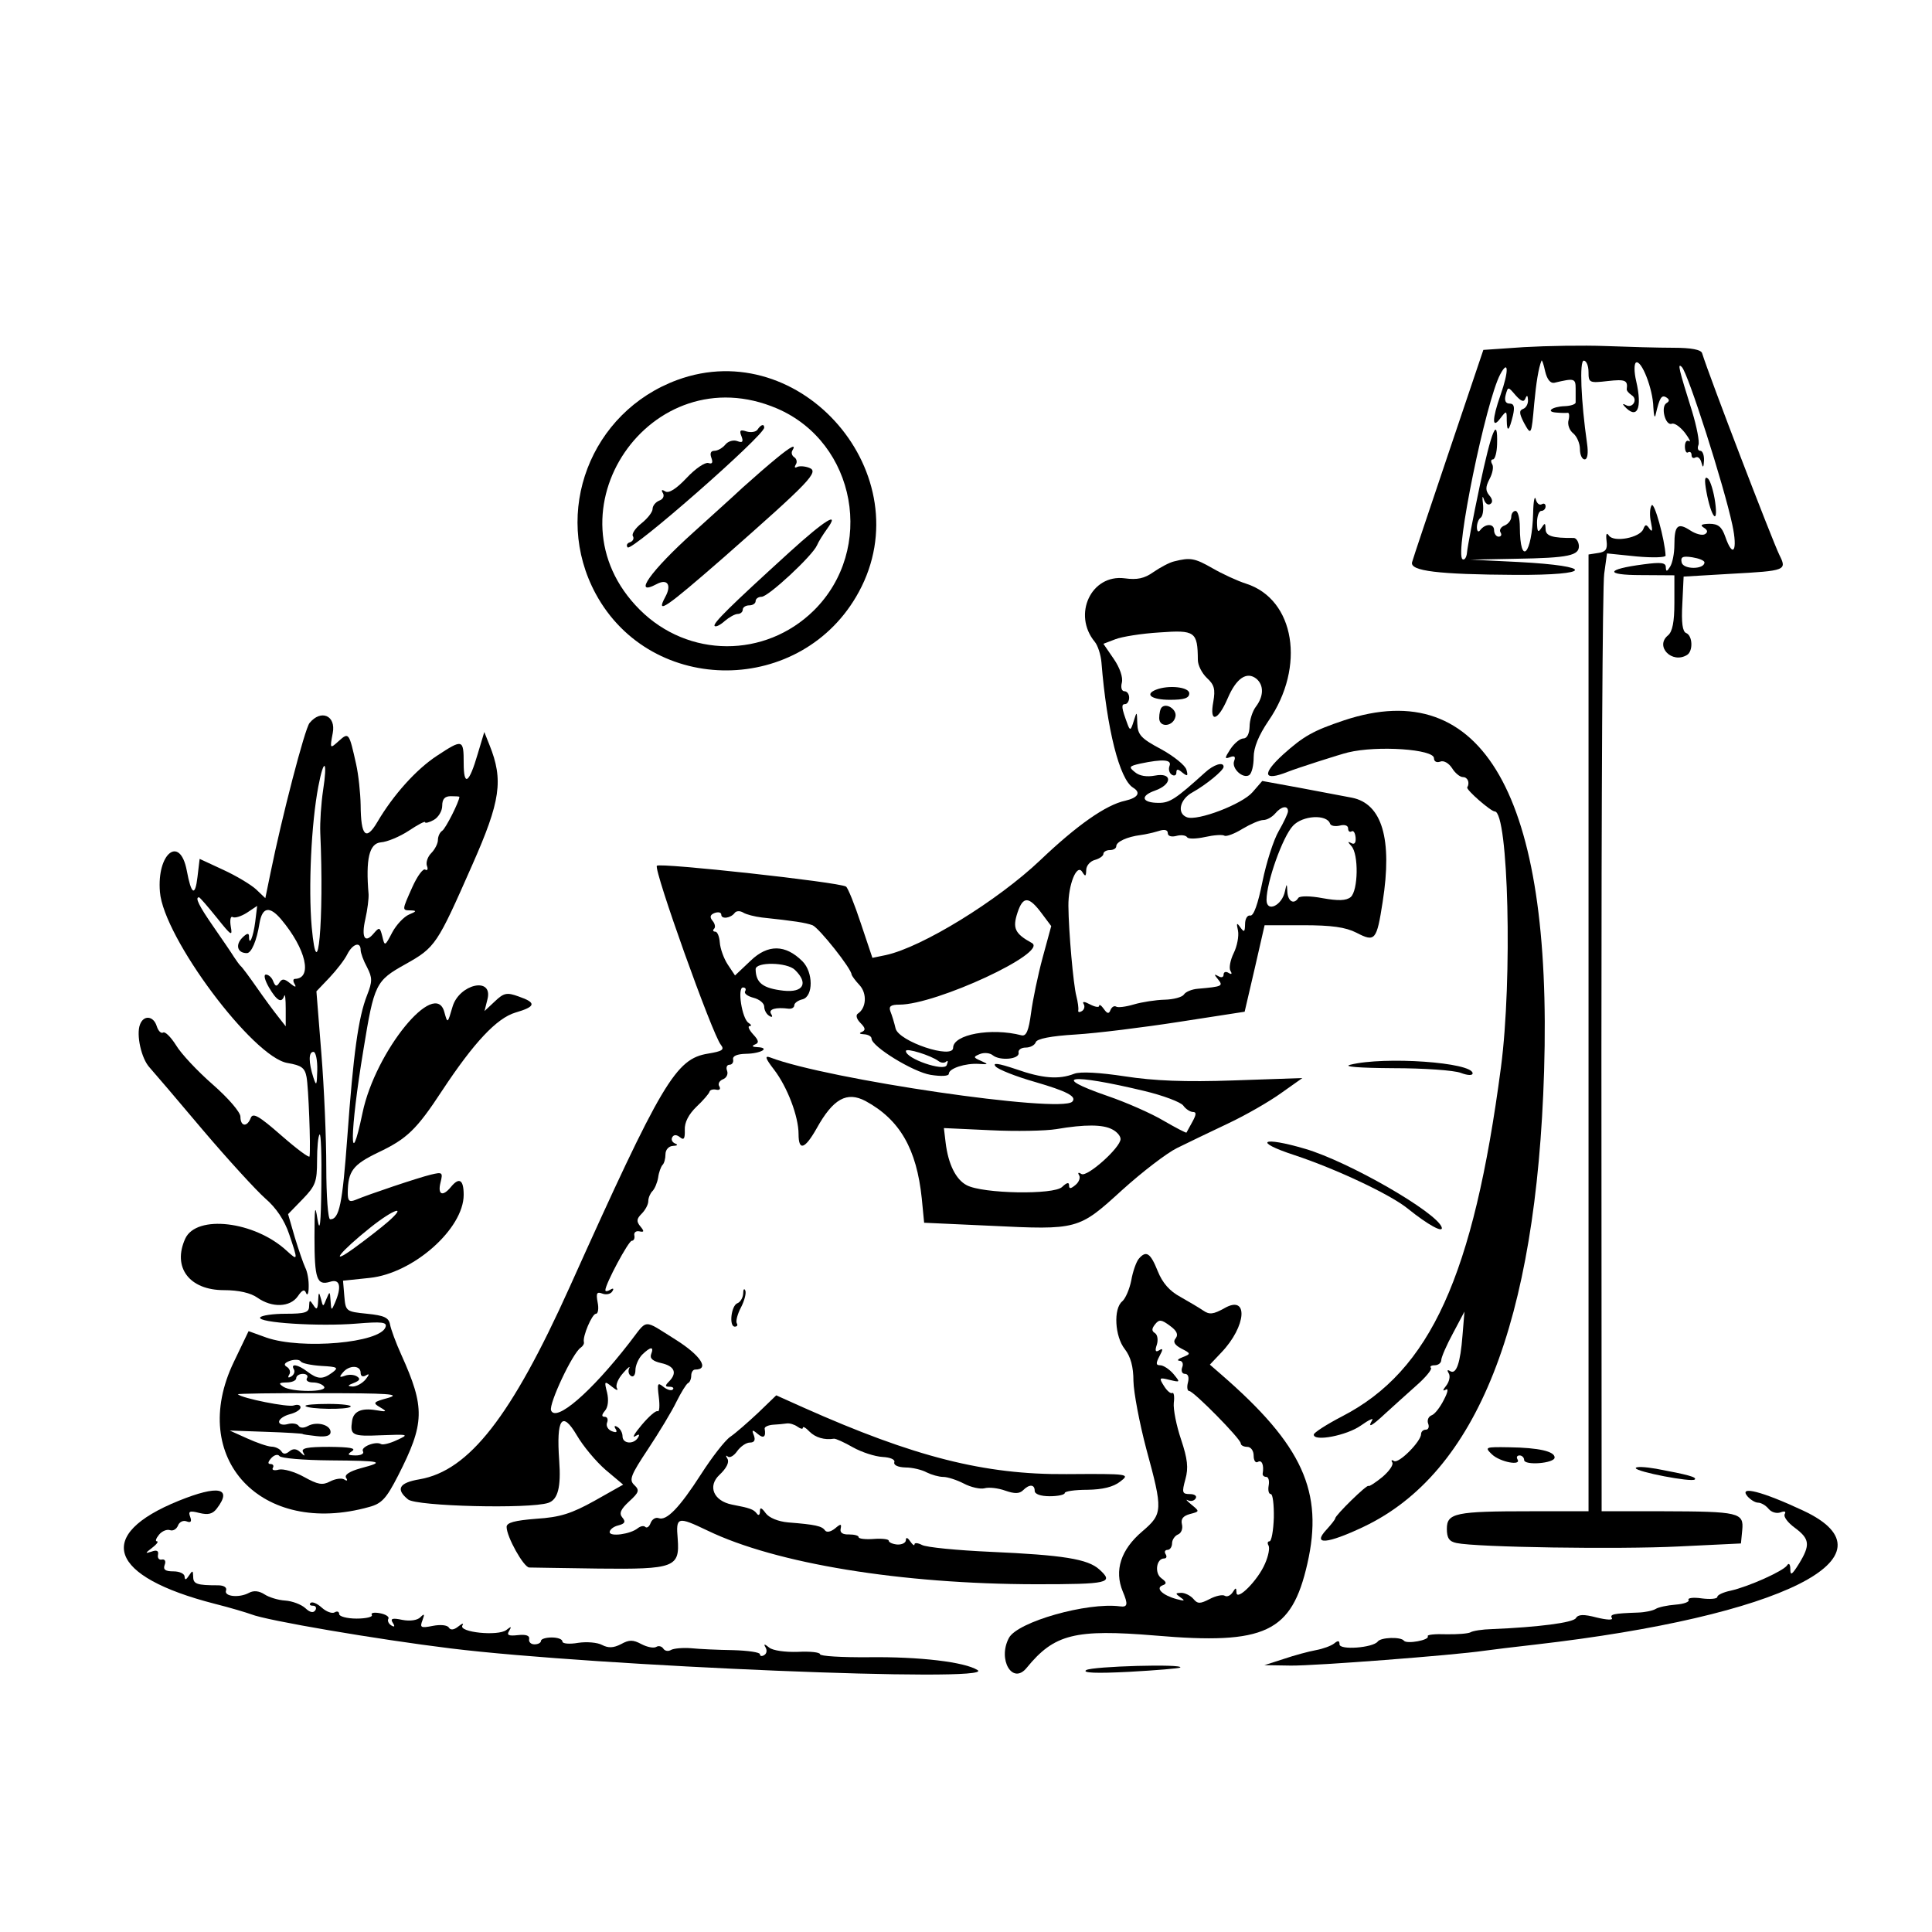 <?xml version="1.0" standalone="no"?>
<!DOCTYPE svg PUBLIC "-//W3C//DTD SVG 20010904//EN"
 "http://www.w3.org/TR/2001/REC-SVG-20010904/DTD/svg10.dtd">
<svg version="1.0" xmlns="http://www.w3.org/2000/svg"
 width="450pt" height="450pt" viewBox="0 0 450 450"
 preserveAspectRatio="xMidYMid meet">
<g transform="translate(0,450) scale(0.05,-0.05)"
fill="#000000" stroke="none">
<path d="M7100 7383 l-190 -13 -162 -480 c-89 -264 -166 -493 -170 -509 -11
-41 121 -57 481 -59 363 -2 373 41 15 60 l-224 11 210 4 c249 4 298 15 295 62
-2 19 -13 35 -24 35 -99 -1 -131 9 -131 41 -1 30 -3 31 -20 5 -15 -23 -19 -18
-20 25 0 30 9 55 20 55 11 0 20 10 20 21 0 12 -8 16 -18 10 -11 -6 -23 4 -28
24 -5 19 -11 -10 -12 -65 -5 -193 -61 -252 -62 -65 0 41 -9 75 -20 75 -11 0
-20 -13 -20 -28 0 -15 -14 -33 -31 -40 -17 -6 -26 -21 -19 -32 7 -11 3 -20 -9
-20 -11 0 -21 14 -21 30 0 32 -41 32 -65 0 -8 -11 -15 -5 -15 14 0 18 8 38 17
44 10 6 15 36 11 67 -4 30 -2 39 4 20 6 -20 20 -30 30 -23 13 7 11 23 -4 40
-19 23 -18 40 1 77 14 26 20 57 12 69 -7 12 -6 22 4 22 9 0 18 32 19 70 4 138
-26 65 -81 -195 -31 -146 -57 -284 -59 -308 -2 -24 -12 -38 -21 -32 -38 23
109 737 176 862 39 72 40 13 1 -97 -40 -114 -40 -161 -1 -109 29 38 30 37 30
-9 1 -59 11 -51 29 23 9 40 5 55 -16 55 -18 0 -25 14 -18 40 11 40 11 40 46
-1 26 -29 39 -34 46 -15 7 17 11 15 12 -7 1 -19 -9 -37 -23 -42 -19 -7 -18
-21 4 -64 34 -62 35 -60 48 89 9 96 20 166 34 200 2 6 10 -17 17 -50 9 -38 25
-57 43 -53 93 22 99 21 99 -28 0 -27 0 -56 0 -64 0 -8 -23 -16 -50 -17 -61 -2
-92 -27 -38 -30 21 -2 44 -2 51 -1 7 1 9 -14 4 -34 -6 -20 4 -48 22 -62 17
-14 31 -47 31 -73 0 -27 10 -48 22 -48 13 0 18 28 11 75 -28 196 -36 385 -15
385 12 0 22 -24 22 -53 0 -50 4 -52 90 -42 81 9 94 4 88 -38 -1 -7 10 -19 23
-28 31 -19 4 -64 -27 -46 -13 7 -17 6 -8 -4 60 -67 86 -14 56 116 -10 42 -10
80 -1 86 25 15 79 -122 81 -208 2 -40 7 -55 11 -33 18 77 27 92 49 79 16 -10
16 -18 1 -27 -28 -17 -5 -107 25 -96 12 5 39 -14 61 -42 21 -28 29 -45 19 -39
-11 7 -19 -5 -19 -25 0 -20 7 -33 15 -27 9 5 16 -1 16 -13 0 -12 8 -17 18 -11
11 6 23 -4 28 -24 7 -27 10 -24 12 10 1 25 -7 45 -17 45 -11 0 -15 12 -9 27 6
15 -8 85 -29 155 -63 201 -70 230 -48 208 29 -30 195 -548 235 -735 26 -121 3
-159 -33 -55 -16 46 -33 60 -74 60 -37 -1 -45 -6 -26 -18 18 -11 20 -21 6 -30
-12 -8 -43 0 -69 17 -58 38 -74 24 -74 -67 0 -40 -9 -85 -20 -102 -15 -24 -19
-24 -20 -2 0 21 -22 24 -104 13 -177 -23 -182 -50 -11 -50 l155 -1 0 -128 c0
-89 -9 -135 -30 -152 -62 -51 19 -134 89 -91 29 18 26 90 -4 102 -17 6 -23 48
-18 136 l6 127 220 13 c257 14 262 16 226 88 -34 70 -324 825 -360 940 -5 16
-50 25 -133 25 -69 0 -211 4 -316 8 -104 4 -275 1 -380 -5z m840 -1003 c0 -33
-97 -34 -106 -1 -6 26 3 32 49 25 31 -5 57 -15 57 -24z"/>
<path d="M3155 7230 c-405 -149 -584 -618 -380 -996 260 -480 964 -475 1226 9
295 544 -268 1199 -846 987z m465 -133 c369 -159 459 -656 171 -941 -227 -223
-585 -222 -811 4 -452 452 52 1189 640 937z"/>
<path d="M3529 6999 c-7 -11 -30 -15 -51 -9 -30 10 -35 5 -24 -22 10 -26 5
-32 -19 -23 -18 7 -43 0 -56 -16 -13 -16 -36 -29 -51 -29 -17 0 -22 -12 -14
-33 8 -22 4 -30 -14 -24 -15 5 -61 -26 -101 -69 -48 -51 -84 -74 -100 -63 -16
10 -20 7 -11 -8 8 -13 1 -29 -17 -35 -17 -7 -31 -24 -31 -39 0 -14 -23 -44
-52 -67 -28 -22 -46 -49 -40 -59 7 -11 1 -24 -13 -29 -14 -4 -19 -15 -11 -24
19 -20 636 521 636 558 0 19 -16 14 -31 -9z"/>
<path d="M3617 6865 c-37 -30 -107 -91 -157 -136 -49 -46 -153 -139 -230 -209
-199 -179 -286 -302 -171 -241 50 27 71 -4 40 -60 -45 -84 -1 -54 273 185 402
354 446 399 397 417 -21 8 -47 9 -57 3 -10 -5 -12 0 -5 12 8 11 4 27 -7 34
-11 7 -15 21 -9 31 20 33 -6 20 -74 -36z"/>
<path d="M3678 6428 c-277 -252 -359 -333 -349 -344 6 -6 27 5 47 23 21 18 48
33 61 33 12 0 23 9 23 20 0 11 14 20 30 20 17 0 30 9 30 20 0 11 13 20 28 20
31 0 237 191 258 240 7 17 28 50 46 75 64 88 -9 43 -174 -107z"/>
<path d="M7949 6710 c22 -119 56 -162 41 -50 -7 50 -22 99 -33 110 -16 14 -18
-4 -8 -60z"/>
<path d="M7694 6646 c-9 -13 -10 -49 -3 -80 8 -38 6 -47 -7 -29 -15 22 -20 21
-29 -2 -16 -40 -137 -63 -160 -30 -11 16 -15 8 -11 -25 5 -39 -4 -51 -39 -56
l-45 -7 0 -2228 0 -2229 -267 0 c-353 0 -393 -8 -393 -82 0 -43 11 -59 45 -66
93 -20 756 -30 1035 -16 l290 14 6 62 c8 82 -14 87 -371 88 l-284 0 -1 2136
c0 1174 5 2178 13 2231 l13 95 137 -14 c76 -7 137 -5 136 4 -4 76 -53 253 -65
234z"/>
<path d="M5470 6385 c-22 -5 -65 -28 -97 -50 -42 -30 -76 -37 -134 -29 -156
20 -244 -169 -139 -296 14 -17 28 -60 31 -96 25 -310 84 -544 147 -583 38 -23
24 -47 -36 -61 -90 -19 -226 -115 -396 -277 -199 -189 -550 -405 -719 -442
l-63 -13 -54 161 c-29 88 -60 165 -69 171 -34 21 -867 112 -881 97 -16 -18
259 -787 298 -834 18 -23 7 -30 -59 -41 -151 -24 -214 -129 -645 -1087 -272
-604 -469 -856 -699 -896 -96 -16 -113 -46 -54 -94 40 -32 565 -45 653 -16 45
15 60 73 51 197 -14 196 13 235 82 118 29 -50 89 -122 134 -161 l82 -69 -133
-75 c-108 -60 -161 -77 -272 -84 -101 -8 -138 -18 -138 -38 0 -46 79 -187 105
-189 14 0 159 -3 323 -5 355 -4 379 6 369 139 -9 103 -1 105 139 38 319 -154
902 -249 1529 -250 340 0 366 6 296 69 -54 49 -170 67 -506 82 -156 7 -300 21
-320 32 -19 10 -35 11 -35 3 0 -9 -9 -2 -20 14 -12 18 -20 20 -20 6 0 -13 -18
-22 -40 -21 -22 2 -40 10 -40 18 0 7 -31 11 -70 8 -38 -3 -70 1 -70 8 0 8 -20
13 -45 13 -29 -1 -43 8 -39 26 5 24 1 25 -26 2 -20 -16 -39 -20 -47 -9 -14 20
-44 27 -171 37 -47 4 -90 22 -105 43 -20 27 -27 29 -27 8 0 -17 -7 -21 -15 -9
-15 19 -31 25 -115 41 -86 17 -115 86 -58 139 32 30 46 58 37 74 -9 14 -8 19
1 11 9 -8 29 3 44 25 16 22 42 40 59 40 21 0 27 11 19 33 -11 27 -8 29 18 7
27 -23 39 -14 32 25 -1 8 16 16 38 18 22 1 51 4 65 6 14 2 36 -5 50 -15 14
-10 25 -13 25 -5 0 8 14 0 31 -18 28 -28 70 -40 114 -33 8 1 48 -17 88 -40 41
-23 103 -43 138 -45 37 -2 60 -12 55 -25 -4 -13 17 -23 52 -24 33 0 77 -11 99
-23 22 -11 57 -21 77 -21 20 0 63 -14 96 -31 32 -17 76 -27 96 -22 20 6 64 1
97 -11 43 -15 66 -15 83 2 29 29 54 28 54 -3 0 -15 27 -25 70 -25 39 0 70 7
70 15 0 8 47 15 105 15 71 1 121 13 153 38 47 36 44 37 -250 35 -383 -3 -709
80 -1225 310 l-127 57 -84 -81 c-47 -44 -105 -95 -130 -112 -25 -17 -86 -96
-136 -174 -101 -157 -161 -219 -198 -205 -14 5 -30 -5 -37 -22 -6 -18 -18 -26
-25 -19 -7 7 -22 4 -35 -6 -34 -28 -131 -41 -131 -18 0 11 18 26 40 31 31 8
36 17 19 37 -16 19 -8 38 32 75 46 42 49 52 24 76 -26 24 -17 46 64 168 51 77
111 176 132 220 22 44 46 83 54 87 8 3 15 19 15 35 0 15 8 28 18 28 69 0 26
66 -90 139 -157 98 -128 99 -216 -14 -179 -231 -343 -372 -365 -315 -11 30
100 267 138 292 10 7 17 18 15 26 -7 26 38 132 56 132 10 0 14 24 8 53 -8 43
-4 51 22 41 18 -7 39 -2 46 10 9 13 5 17 -9 8 -13 -8 -23 -9 -23 -2 0 29 108
230 123 230 9 0 15 11 12 25 -3 14 8 22 23 19 23 -5 24 0 5 23 -19 23 -18 35
6 59 17 17 31 43 31 59 0 15 9 36 19 46 11 11 23 40 27 64 3 24 13 50 20 58 8
7 14 30 14 50 0 21 15 38 35 39 21 1 25 5 10 11 -14 6 -20 19 -13 30 7 12 20
12 36 -1 18 -15 23 -6 22 34 -2 35 18 73 54 108 32 30 59 62 61 70 2 9 16 13
31 10 16 -4 22 3 15 15 -8 12 0 26 16 33 17 6 26 24 20 40 -6 15 -1 28 11 28
12 0 20 11 17 25 -3 16 19 25 60 26 69 1 116 28 53 31 -23 1 -28 5 -12 12 21
8 19 19 -8 48 -19 21 -26 38 -16 38 10 0 8 7 -5 15 -31 20 -53 165 -26 165 12
0 16 -8 10 -18 -6 -10 12 -23 39 -30 28 -7 50 -26 50 -41 0 -16 10 -35 23 -43
14 -9 18 -5 9 9 -14 22 22 32 83 24 14 -1 25 6 25 16 0 10 17 23 39 28 50 14
50 126 -1 177 -79 79 -161 80 -241 3 l-73 -69 -34 51 c-19 29 -35 75 -37 103
-2 27 -11 50 -21 50 -10 0 -13 6 -6 13 8 7 5 24 -7 38 -14 17 -11 28 10 36 17
6 31 3 31 -8 0 -22 44 -17 63 9 7 9 24 10 39 1 14 -9 54 -19 87 -23 150 -16
203 -24 236 -36 30 -12 182 -203 182 -230 1 -5 17 -28 37 -49 36 -39 32 -107
-8 -133 -11 -7 -5 -26 12 -43 24 -24 25 -34 7 -42 -15 -6 -11 -10 10 -11 19
-1 35 -10 35 -20 0 -37 194 -156 275 -169 50 -8 85 -6 85 5 0 25 77 50 140 46
45 -3 46 -2 10 14 -37 16 -37 19 -5 32 20 8 47 5 60 -6 34 -27 126 -18 120 12
-3 13 12 24 33 24 21 0 42 11 47 25 5 16 70 29 187 36 98 6 315 33 482 59
l304 47 47 202 46 201 179 0 c133 0 198 -9 249 -35 87 -45 94 -36 122 144 46
293 -3 457 -143 485 -37 7 -147 28 -243 46 l-175 32 -45 -52 c-48 -56 -257
-136 -306 -117 -48 18 -33 84 26 116 63 35 145 102 145 119 0 25 -46 11 -87
-27 -137 -124 -164 -141 -215 -141 -79 0 -89 32 -18 57 82 29 82 86 0 70 -37
-7 -72 -2 -93 16 -30 24 -28 28 25 40 105 22 148 19 136 -11 -6 -15 -1 -34 11
-41 11 -7 21 -3 21 10 0 18 7 18 28 0 24 -19 27 -16 19 13 -5 20 -58 63 -118
96 -94 50 -109 67 -111 119 -2 59 -2 59 -17 11 -13 -42 -17 -45 -28 -15 -29
78 -31 95 -12 95 10 0 19 14 19 30 0 17 -10 30 -22 30 -13 0 -18 18 -12 40 6
24 -9 69 -38 111 l-48 70 55 21 c30 12 123 27 207 32 165 12 177 4 178 -128 0
-25 19 -62 42 -84 35 -32 40 -53 30 -111 -19 -101 21 -91 67 16 40 94 89 127
134 91 35 -30 34 -81 -2 -129 -17 -22 -30 -64 -30 -94 -1 -33 -12 -55 -29 -55
-15 0 -42 -22 -60 -49 -28 -43 -28 -48 -2 -38 21 8 27 2 19 -18 -13 -34 40
-84 70 -66 12 8 21 45 21 83 0 46 23 102 69 170 174 252 123 566 -104 639 -41
13 -112 46 -157 72 -82 47 -103 51 -178 32z m530 -1164 c0 -10 -20 -52 -43
-92 -24 -41 -58 -147 -76 -236 -21 -105 -41 -161 -57 -158 -13 3 -24 -15 -24
-40 -1 -37 -4 -40 -22 -15 -17 24 -19 21 -11 -15 5 -25 -4 -73 -20 -105 -16
-33 -23 -70 -15 -83 9 -14 5 -18 -9 -9 -13 8 -23 4 -23 -8 0 -13 -11 -16 -25
-7 -20 11 -20 8 -1 -15 25 -31 21 -34 -94 -44 -27 -2 -57 -14 -65 -27 -8 -12
-48 -23 -90 -24 -41 -1 -106 -11 -143 -22 -37 -11 -75 -16 -83 -10 -9 5 -20
-2 -26 -16 -7 -19 -15 -18 -31 5 -12 17 -22 23 -22 14 0 -8 -19 -5 -42 7 -26
14 -38 15 -30 2 7 -11 3 -26 -8 -33 -12 -7 -19 -6 -17 4 2 9 -2 39 -9 66 -14
53 -36 302 -37 420 -1 98 39 198 64 159 15 -24 18 -23 19 8 0 20 18 41 40 47
22 6 40 19 40 28 0 10 14 18 30 18 17 0 30 8 30 18 0 21 51 44 113 52 24 3 62
12 85 19 27 9 42 5 42 -10 0 -14 17 -19 40 -13 22 6 44 3 50 -6 5 -9 43 -8 84
1 40 9 81 12 90 6 9 -5 47 9 84 32 37 22 80 41 97 41 17 0 41 14 55 30 28 34
60 40 60 11z m196 -58 c3 -10 23 -14 45 -9 22 6 39 1 39 -13 0 -13 7 -19 16
-14 9 6 17 -7 19 -29 2 -25 -6 -34 -21 -25 -17 9 -16 5 1 -14 35 -37 32 -208
-3 -238 -21 -17 -58 -18 -131 -5 -57 11 -107 11 -113 1 -20 -32 -48 -17 -51
28 -2 41 -3 41 -11 4 -13 -67 -86 -102 -86 -41 0 83 75 294 123 345 45 49 158
55 173 10z m-1341 -421 l42 -56 -40 -147 c-22 -81 -46 -197 -54 -258 -11 -82
-22 -109 -44 -104 -142 37 -319 4 -319 -58 0 -55 -253 29 -268 90 -6 26 -17
62 -24 79 -9 24 1 32 42 32 171 0 695 243 617 287 -80 44 -91 69 -67 142 26
78 53 77 115 -7z m-1152 -260 c64 -62 40 -107 -53 -97 -96 11 -129 36 -130
100 0 35 146 33 183 -3z m669 -425 c12 -9 28 -10 36 -2 8 7 9 0 2 -17 -12 -31
-190 30 -190 66 0 16 118 -21 152 -47z m-1339 -1366 c-7 -19 8 -32 48 -41 62
-14 75 -46 35 -86 -19 -19 -18 -24 3 -24 15 0 22 -6 15 -13 -7 -7 -27 -1 -44
13 -27 22 -29 16 -21 -48 5 -40 3 -70 -5 -66 -8 5 -41 -24 -74 -63 -33 -39
-47 -63 -32 -54 19 12 24 10 14 -6 -20 -33 -72 -29 -72 6 0 16 -10 35 -23 43
-14 9 -18 5 -9 -9 9 -15 3 -18 -18 -10 -18 7 -28 25 -22 40 6 15 1 27 -11 27
-15 0 -15 9 1 28 15 17 18 51 10 85 -14 54 -12 55 23 27 20 -16 30 -20 23 -7
-8 13 5 44 28 70 22 26 36 36 29 23 -6 -13 -3 -29 9 -36 11 -7 20 6 20 27 0
22 14 54 31 72 40 39 57 40 42 2z"/>
<path d="M5385 5787 c-55 -22 -20 -47 65 -47 67 0 90 8 90 30 0 30 -97 40
-155 17z"/>
<path d="M5412 5705 c-7 -6 -12 -29 -12 -50 0 -47 67 -40 76 8 6 32 -42 64
-64 42z"/>
<path d="M6260 5644 c-143 -48 -187 -73 -282 -158 -102 -93 -93 -127 22 -81
40 16 242 81 280 90 137 33 400 15 400 -27 0 -15 12 -22 29 -16 16 7 40 -7 55
-30 14 -23 37 -42 51 -42 22 0 33 -26 20 -48 -6 -11 110 -112 128 -112 64 0
83 -784 29 -1192 -128 -971 -329 -1414 -740 -1626 -73 -38 -132 -76 -132 -85
0 -34 154 -4 219 42 38 27 62 38 53 25 -23 -39 -2 -28 61 31 33 30 97 88 142
128 46 40 77 78 71 85 -7 6 1 12 17 12 17 0 31 11 31 25 1 14 25 70 55 125
l53 100 -9 -110 c-10 -130 -29 -185 -58 -167 -13 8 -15 4 -6 -11 8 -13 2 -39
-12 -57 -16 -20 -18 -27 -3 -19 14 9 12 -9 -8 -47 -17 -34 -42 -67 -57 -72
-15 -6 -22 -23 -16 -39 6 -15 1 -28 -11 -28 -12 0 -22 -9 -22 -20 0 -35 -105
-140 -126 -126 -11 7 -15 4 -8 -7 6 -11 -15 -41 -47 -68 -33 -27 -62 -45 -64
-41 -6 9 -155 -137 -155 -151 0 -5 -19 -29 -41 -53 -68 -73 3 -67 174 14 527
251 804 949 840 2122 39 1282 -285 1850 -933 1634z"/>
<path d="M1442 5632 c-22 -26 -129 -438 -182 -699 l-24 -117 -43 41 c-24 22
-92 63 -153 91 l-110 51 -10 -84 c-11 -94 -29 -83 -50 30 -32 167 -140 79
-125 -100 17 -213 435 -772 595 -797 64 -11 80 -22 88 -65 9 -47 20 -326 14
-370 -1 -9 -60 35 -132 98 -104 91 -132 107 -142 81 -17 -44 -48 -40 -48 6 0
21 -56 86 -129 150 -71 62 -148 144 -171 183 -24 38 -51 65 -60 59 -10 -6 -23
8 -30 30 -15 48 -61 53 -78 7 -18 -47 6 -158 45 -200 18 -20 130 -151 247
-290 118 -139 250 -283 292 -320 51 -44 89 -101 111 -166 42 -125 42 -126 -12
-77 -150 138 -420 169 -472 56 -61 -134 19 -240 180 -240 69 0 125 -13 156
-35 68 -48 152 -45 188 6 21 31 32 35 39 15 6 -14 12 -1 12 29 1 31 -6 71 -16
90 -9 19 -31 83 -49 142 l-31 107 68 70 c60 62 67 81 67 180 0 60 5 115 12
121 6 7 10 -100 8 -237 -2 -181 -7 -224 -18 -158 -11 73 -14 58 -14 -83 0
-196 11 -227 73 -208 46 15 55 -23 22 -99 -16 -37 -17 -36 -20 10 -3 46 -4 46
-19 10 -16 -40 -16 -40 -26 0 -9 34 -11 32 -13 -10 -2 -40 -7 -44 -22 -20 -17
26 -19 25 -20 -5 0 -29 -19 -35 -109 -35 -60 0 -113 -8 -119 -17 -15 -25 275
-43 447 -29 121 10 145 7 137 -16 -24 -74 -391 -106 -555 -49 l-83 30 -69
-144 c-215 -448 128 -816 631 -675 59 16 80 40 134 145 125 245 127 317 15
565 -25 55 -48 118 -52 140 -6 32 -27 42 -107 50 -98 10 -100 11 -106 82 l-6
72 124 13 c203 21 438 229 438 387 0 71 -21 84 -60 36 -38 -46 -62 -36 -48 21
12 48 9 50 -45 37 -58 -14 -288 -91 -352 -118 -28 -11 -35 -4 -35 33 1 101 23
131 141 188 135 64 179 106 299 289 148 224 254 337 341 363 96 28 99 46 15
75 -55 20 -69 17 -111 -23 l-48 -45 14 56 c26 106 -132 70 -163 -36 -23 -79
-23 -79 -38 -25 -42 160 -321 -182 -381 -468 -62 -297 -60 -93 4 293 50 307
57 321 195 398 141 79 148 91 312 463 132 298 146 395 80 559 l-24 60 -30
-100 c-41 -141 -66 -157 -66 -44 0 111 -5 112 -125 33 -96 -63 -203 -182 -277
-308 -53 -90 -77 -67 -78 79 -1 55 -10 141 -21 190 -33 148 -34 150 -81 108
-41 -37 -42 -37 -28 37 16 82 -55 112 -108 47z m63 -314 c-9 -60 -15 -148 -13
-198 18 -406 -12 -741 -40 -438 -16 184 -2 482 31 655 26 137 44 122 22 -19z
m635 -30 c0 -21 -64 -148 -80 -158 -11 -7 -20 -26 -20 -43 0 -16 -14 -44 -31
-61 -17 -17 -26 -44 -20 -60 6 -15 2 -23 -8 -17 -10 7 -37 -30 -60 -81 -50
-112 -49 -108 -6 -109 27 -1 25 -5 -9 -19 -24 -10 -60 -48 -79 -84 -34 -65
-35 -65 -46 -18 -11 43 -14 44 -39 15 -42 -51 -60 -21 -40 66 10 44 16 95 15
115 -14 165 3 237 57 242 30 2 89 27 130 54 42 28 76 46 76 40 0 -6 18 -2 40
10 22 12 40 42 40 66 0 32 12 45 40 45 22 0 40 -1 40 -3z m-1130 -563 c67 -84
74 -89 65 -41 -5 30 -1 50 9 44 10 -6 39 3 66 20 l48 32 -9 -74 c-9 -71 -29
-118 -29 -68 0 17 -10 15 -31 -6 -34 -34 -23 -72 21 -72 21 0 46 57 59 140 13
75 47 81 101 17 116 -138 147 -275 64 -277 -9 0 -10 -11 -1 -25 9 -16 1 -14
-21 4 -28 23 -38 23 -51 3 -12 -19 -18 -18 -28 6 -6 18 -22 32 -34 32 -12 0
-6 -25 14 -60 37 -63 59 -75 71 -39 4 12 7 -15 7 -60 l0 -82 -36 46 c-20 25
-65 86 -99 135 -35 50 -68 95 -75 100 -6 6 -20 25 -31 42 -11 18 -54 81 -95
140 -68 98 -88 138 -68 138 4 0 41 -43 83 -95z m670 -150 c0 -14 13 -50 30
-81 25 -49 25 -66 0 -130 -41 -104 -64 -274 -92 -660 -23 -313 -37 -384 -80
-384 -10 0 -18 109 -18 242 0 133 -10 372 -23 531 l-23 289 61 64 c33 35 71
84 83 109 25 49 62 60 62 20z m-202 -560 c-2 -72 -4 -77 -18 -35 -23 72 -23
120 0 120 11 0 19 -38 18 -85z m330 -706 c-32 -28 -103 -83 -158 -123 -122
-88 -66 -17 77 97 107 85 173 107 81 26z m-311 -672 c76 -4 82 -8 51 -31 -45
-33 -68 -32 -117 5 -43 33 -79 39 -62 10 6 -10 1 -25 -12 -33 -14 -8 -18 -6
-10 8 8 11 3 28 -10 36 -17 10 -13 19 14 29 22 7 44 6 50 -3 5 -9 49 -18 96
-21z m183 -32 c0 -16 10 -21 25 -12 17 10 16 4 -2 -19 -16 -19 -43 -33 -60
-33 -26 2 -25 5 6 17 27 11 31 19 14 30 -14 9 -39 10 -57 3 -25 -9 -27 -6 -9
15 29 36 83 35 83 -1z m-250 -25 c-7 -11 6 -20 28 -20 22 0 45 -9 52 -20 16
-26 -150 -26 -190 0 -24 16 -21 19 15 20 25 0 45 9 45 20 0 11 14 20 31 20 17
0 26 -9 19 -20z m378 -92 c-70 -19 -73 -23 -37 -44 34 -20 32 -22 -21 -13 -67
11 -104 -6 -110 -51 -10 -66 1 -72 135 -66 129 5 132 4 75 -22 -33 -16 -67
-24 -75 -19 -25 15 -97 -14 -84 -34 6 -11 -9 -19 -35 -19 -37 1 -40 4 -16 20
21 14 -11 19 -106 20 -103 0 -133 -6 -122 -25 11 -20 8 -20 -13 0 -18 17 -34
18 -51 4 -17 -14 -29 -14 -37 0 -8 12 -29 22 -47 22 -19 1 -70 19 -114 39
l-80 36 170 -6 c94 -3 170 -8 170 -10 0 -2 29 -6 65 -10 44 -5 65 2 65 19 0
34 -65 51 -106 28 -18 -10 -36 -10 -43 1 -6 10 -29 14 -51 8 -22 -6 -40 -1
-40 11 0 12 23 28 50 35 28 7 50 21 50 32 0 11 -14 15 -31 9 -25 -10 -242 33
-261 52 -3 3 171 6 386 5 315 0 376 -4 314 -22z m-271 -291 c247 -2 259 -6
142 -37 -50 -14 -75 -30 -67 -44 9 -13 5 -17 -8 -8 -13 8 -43 3 -66 -9 -36
-19 -57 -15 -122 21 -43 24 -96 39 -117 34 -22 -6 -34 -2 -28 8 6 10 1 18 -11
18 -14 0 -12 10 4 28 14 15 31 19 38 9 6 -10 112 -19 235 -20z"/>
<path d="M1423 2450 c15 -15 196 -18 210 -3 8 7 -39 13 -103 13 -64 0 -112 -4
-107 -10z"/>
<path d="M3606 4017 c62 -81 114 -218 114 -300 0 -80 29 -71 84 26 77 139 141
174 228 128 160 -87 238 -223 262 -454 l11 -113 307 -14 c410 -20 412 -19 615
166 94 85 209 173 256 196 48 24 155 75 237 114 83 39 194 103 248 142 l99 70
-319 -11 c-227 -8 -372 -2 -508 19 -119 18 -207 23 -236 12 -72 -28 -148 -22
-273 22 -81 27 -109 31 -93 12 12 -14 95 -47 183 -72 148 -43 197 -68 174 -92
-55 -55 -1142 104 -1407 206 -27 10 -23 -4 18 -57z m1724 -99 c88 -21 170 -52
182 -68 12 -17 33 -30 45 -30 17 0 16 -12 -2 -45 -14 -25 -26 -48 -28 -51 -1
-3 -49 22 -106 55 -57 34 -175 86 -263 116 -269 93 -175 106 172 23z m-149
-179 c22 -11 39 -31 39 -45 0 -40 -156 -179 -182 -163 -14 9 -19 7 -11 -6 7
-11 -1 -32 -17 -45 -23 -19 -30 -19 -30 -1 0 15 -11 12 -32 -8 -37 -38 -371
-32 -445 8 -50 26 -86 98 -98 199 l-8 67 216 -10 c120 -6 258 -3 307 5 135 23
218 22 261 -1z"/>
<path d="M6290 4040 c-36 -9 42 -15 200 -16 143 0 285 -10 315 -22 32 -12 55
-13 55 -2 0 51 -410 80 -570 40z"/>
<path d="M6030 3619 c193 -64 447 -183 529 -250 93 -75 166 -115 157 -86 -24
70 -432 305 -635 365 -203 60 -247 35 -51 -29z"/>
<path d="M5304 3135 c-11 -14 -27 -58 -34 -99 -8 -41 -27 -85 -42 -98 -42 -34
-35 -164 12 -223 27 -35 40 -82 40 -148 1 -53 28 -196 60 -317 78 -286 77
-302 -19 -384 -100 -85 -131 -182 -91 -279 26 -61 23 -75 -13 -70 -152 20
-477 -72 -517 -147 -54 -101 17 -221 83 -139 128 157 225 181 599 150 513 -44
635 14 708 334 77 336 -22 553 -401 882 l-53 46 53 56 c118 123 128 272 15
207 -52 -29 -70 -31 -99 -11 -19 13 -68 42 -107 64 -50 27 -83 65 -105 120
-34 85 -54 98 -89 56z m173 -369 c-14 -16 -6 -31 26 -48 45 -23 45 -25 7 -40
-22 -8 -29 -16 -16 -17 14 0 20 -14 13 -31 -6 -17 0 -30 13 -30 15 0 20 -16
14 -40 -6 -22 -3 -40 6 -40 20 0 240 -223 240 -244 0 -9 14 -16 30 -16 17 0
30 -18 30 -41 0 -23 9 -36 20 -29 18 11 29 -15 22 -55 -1 -8 6 -15 17 -15 10
0 15 -18 11 -40 -4 -22 0 -40 10 -40 9 0 15 -49 14 -110 -2 -60 -11 -110 -20
-110 -9 0 -11 -9 -5 -19 7 -11 0 -49 -16 -85 -33 -78 -133 -178 -133 -134 -1
23 -3 24 -18 0 -10 -15 -26 -22 -36 -16 -10 7 -43 0 -71 -15 -45 -23 -56 -23
-76 1 -13 15 -39 28 -56 28 -29 -1 -29 -3 -3 -22 23 -16 18 -17 -20 -7 -65 18
-99 51 -64 64 20 7 19 15 -6 33 -33 24 -23 92 13 92 11 0 14 9 7 20 -7 11 -3
20 9 20 11 0 21 14 21 31 0 16 13 35 28 41 15 6 23 27 18 47 -6 25 5 39 37 48
46 12 46 12 7 44 -22 18 -29 27 -16 20 13 -6 29 -3 36 9 7 11 -5 20 -27 20
-36 0 -38 7 -21 69 15 53 10 95 -20 185 -22 65 -37 141 -34 171 4 30 0 50 -7
46 -7 -5 -25 10 -39 33 -24 38 -22 40 26 28 51 -12 51 -12 18 28 -19 22 -47
40 -61 40 -21 0 -21 9 -4 42 18 33 17 39 -1 28 -17 -11 -21 -3 -11 26 7 22 3
47 -9 54 -16 10 -15 21 1 41 19 24 30 22 69 -7 32 -23 40 -41 27 -58z"/>
<path d="M3462 2974 c-1 -19 -13 -40 -27 -45 -29 -11 -40 -109 -12 -109 11 0
15 7 9 16 -5 9 3 42 20 74 16 31 25 66 20 78 -5 12 -10 6 -10 -14z"/>
<path d="M6950 2225 c38 -36 139 -55 119 -23 -6 10 -2 18 10 18 11 0 21 -10
21 -21 0 -27 141 -16 142 11 1 29 -74 46 -210 48 -114 2 -117 1 -82 -33z"/>
<path d="M7620 2161 c0 -17 261 -67 275 -53 11 11 -35 23 -180 50 -52 9 -95
11 -95 3z"/>
<path d="M833 2009 c-395 -160 -328 -353 167 -480 72 -18 148 -41 170 -49 71
-29 588 -117 930 -159 677 -83 2547 -160 2454 -101 -60 38 -270 63 -509 60
-124 -1 -225 5 -225 14 0 9 -47 14 -103 11 -59 -2 -117 6 -134 20 -22 18 -27
18 -17 1 8 -13 6 -29 -6 -36 -11 -7 -20 -5 -20 4 0 9 -56 17 -125 19 -69 1
-157 5 -196 9 -38 3 -81 -1 -93 -8 -13 -8 -29 -5 -36 6 -7 11 -22 15 -33 8
-12 -7 -42 -1 -69 13 -39 21 -57 21 -95 0 -35 -18 -59 -19 -88 -4 -22 12 -72
16 -112 10 -40 -7 -73 -4 -73 6 0 11 -22 19 -50 19 -27 0 -50 -7 -50 -16 0 -9
-14 -16 -30 -16 -17 0 -28 11 -25 25 3 16 -15 22 -52 18 -44 -5 -54 0 -41 20
12 21 10 22 -13 4 -38 -30 -224 -11 -205 21 8 12 -1 10 -18 -4 -21 -17 -37
-19 -45 -6 -7 12 -40 15 -75 8 -56 -11 -61 -8 -48 26 11 30 9 33 -10 14 -14
-14 -48 -19 -84 -12 -47 10 -57 6 -44 -14 11 -17 8 -21 -7 -12 -13 8 -19 22
-14 31 6 9 -12 21 -39 26 -27 5 -44 2 -38 -8 6 -9 -26 -17 -71 -17 -44 0 -81
10 -81 21 0 12 -10 15 -21 8 -12 -7 -39 3 -60 22 -22 20 -45 29 -52 22 -8 -7
-3 -13 11 -13 13 0 18 -10 11 -21 -9 -14 -25 -11 -47 10 -19 17 -61 33 -94 35
-32 2 -75 15 -96 29 -25 16 -50 19 -72 7 -46 -25 -118 -17 -107 11 5 14 -10
24 -37 24 -99 0 -116 6 -116 40 -1 30 -3 31 -20 5 -13 -20 -19 -22 -20 -5 0
14 -23 25 -52 25 -38 0 -49 8 -41 30 7 17 1 28 -13 25 -13 -3 -21 7 -18 22 4
19 -6 24 -30 15 -31 -10 -31 -8 3 18 21 16 31 30 22 30 -9 0 -4 14 10 31 14
17 37 26 51 21 13 -5 30 4 37 21 6 17 24 26 40 20 20 -8 25 -1 17 21 -10 26
-3 30 43 18 41 -10 62 -5 82 22 73 96 5 109 -178 35z"/>
<path d="M8140 2030 c14 -16 36 -30 50 -30 14 0 36 -13 49 -29 13 -16 38 -23
56 -16 19 7 26 4 19 -8 -7 -12 14 -40 47 -64 70 -52 73 -80 19 -168 -32 -51
-40 -57 -40 -25 0 24 -7 31 -15 18 -18 -27 -179 -99 -263 -118 -34 -7 -62 -20
-62 -29 0 -9 -33 -12 -72 -7 -40 6 -68 2 -62 -7 5 -9 -21 -19 -60 -22 -39 -3
-81 -12 -93 -20 -13 -8 -50 -16 -83 -17 -115 -4 -132 -8 -121 -26 6 -10 -26
-8 -71 3 -61 16 -86 15 -97 -3 -13 -21 -175 -42 -391 -51 -44 -1 -89 -8 -100
-15 -11 -6 -62 -10 -113 -9 -52 2 -90 -2 -86 -9 11 -18 -98 -38 -111 -21 -14
19 -108 16 -122 -4 -22 -29 -178 -41 -178 -13 0 18 -7 19 -25 4 -14 -11 -52
-25 -85 -31 -33 -6 -100 -24 -150 -41 l-90 -29 124 -2 c115 -1 755 48 899 69
35 5 143 18 240 29 1149 132 1705 410 1247 624 -190 89 -302 118 -260 67z"/>
<path d="M5060 1220 c-20 -13 46 -16 200 -8 127 7 234 16 238 20 19 18 -410 6
-438 -12z"/>
</g>
</svg>
